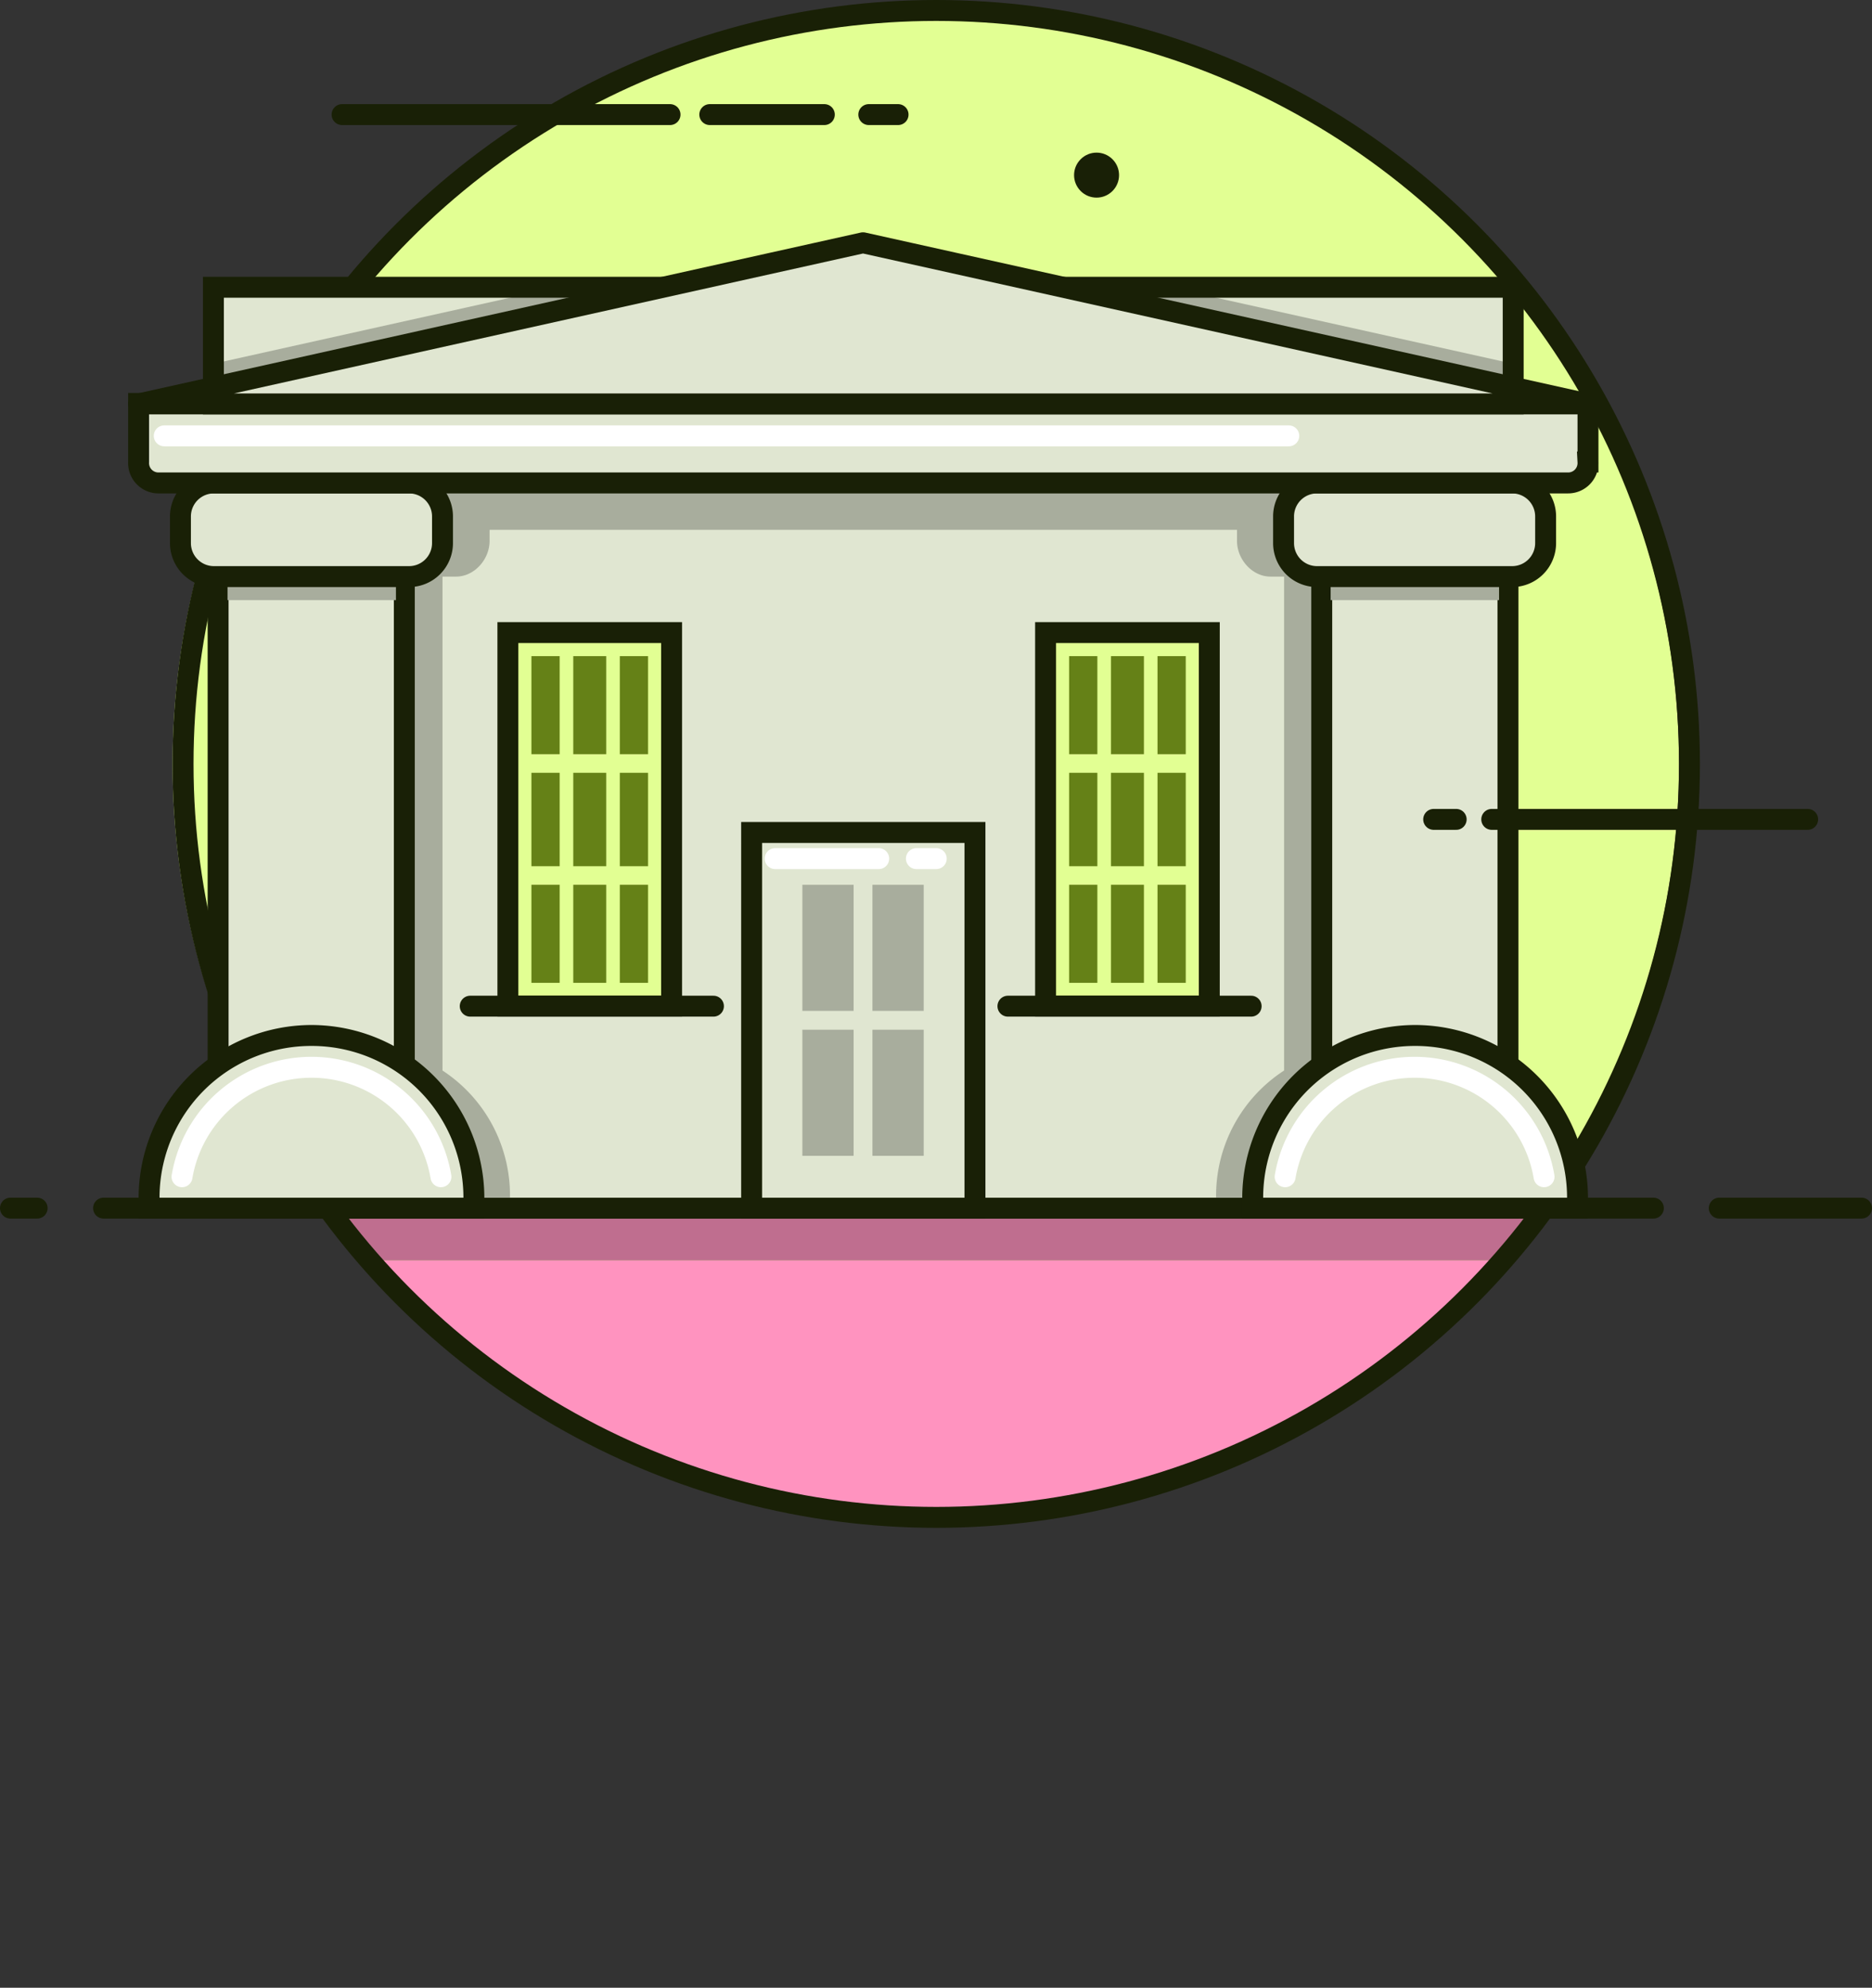 <svg id="Landing_Page" data-name="Landing Page" xmlns="http://www.w3.org/2000/svg" xmlns:xlink="http://www.w3.org/1999/xlink" viewBox="0 0 357.9 379.9"><rect x="0" y="0" width="357.9" height="379.9" fill="#333333" stroke="none"/><defs><style>.cls-1,.cls-14{fill:#e2ff93;}.cls-13,.cls-2,.cls-8{fill:#e0e6d1;}.cls-12,.cls-13,.cls-14,.cls-2,.cls-6{stroke:#192006;}.cls-10,.cls-12,.cls-13,.cls-14,.cls-2,.cls-6{stroke-linecap:round;}.cls-10,.cls-12,.cls-14,.cls-2,.cls-6{stroke-miterlimit:10;}.cls-12,.cls-13,.cls-14,.cls-2{stroke-width:4px;}.cls-3{clip-path:url(#clip-path);}.cls-4{fill:#ff93bf;}.cls-5{fill:#bf6e8f;}.cls-10,.cls-12,.cls-6{fill:none;}.cls-10,.cls-6{stroke-width:4px;}.cls-7{fill:#192006;}.cls-9{fill:#a8ad9d;}.cls-10{stroke:#fff;}.cls-11{clip-path:url(#clip-path-2);}.cls-13{stroke-linejoin:round;}.cls-15{fill:#658117;}</style><clipPath id="clip-path" transform="translate(-1539.1 210.9)"><circle id="_Ellipse_" data-name="&lt;Ellipse&gt;" class="cls-1" cx="1716" cy="-64.9" r="144"/></clipPath><clipPath id="clip-path-2" transform="translate(-1539.1 210.9)"><rect id="_Rectangle_" data-name="&lt;Rectangle&gt;" class="cls-2" x="1579.9" y="-156" width="248.5" height="22.31"/></clipPath></defs><title>lembaga</title><g id="Hero"><circle id="_Ellipse_2" data-name="&lt;Ellipse&gt;" class="cls-1" cx="177" cy="146" r="144"/><g class="cls-3"><path class="cls-4" d="M1845,20V30H1586V20h-30.6a26.1,26.1,0,0,0,.5,7.2c1.3,6.3-8.4,9-9.6,2.7a40.2,40.2,0,0,1-.8-9.8H1544V169h345V20h-44Z" transform="translate(-1539.1 210.9)"/><rect class="cls-5" x="46.9" y="230.9" width="259" height="10"/></g><path class="cls-6" d="M1867.8,20H1895" transform="translate(-1539.1 210.9)"/><path class="cls-6" d="M1558.9,20h296.3" transform="translate(-1539.1 210.9)"/><path class="cls-6" d="M1541.1,20h5.1" transform="translate(-1539.1 210.9)"/><circle id="_Ellipse_3" data-name="&lt;Ellipse&gt;" class="cls-6" cx="179" cy="146" r="144"/><circle class="cls-7" cx="1748.8" cy="-177.4" r="4.3" transform="translate(-901.5 1395.5) rotate(-45)"/><path class="cls-6" d="M1667.2-189h-62.7" transform="translate(-1539.1 210.9)"/><path class="cls-6" d="M1696.7-189h-21.9" transform="translate(-1539.1 210.9)"/><path class="cls-6" d="M1710.8-189h-5.6" transform="translate(-1539.1 210.9)"/><rect class="cls-8" x="57.5" y="82.3" width="215" height="148.58"/><path class="cls-7" d="M1809.6-126.6V18h-211V-126.6h211m4-4h-219V22h219V-130.6h0Z" transform="translate(-1539.1 210.9)"/><rect class="cls-9" x="59.6" y="84.3" width="211" height="16.96"/><path class="cls-9" d="M1623.7-6.3v-94.4h2.6c3.5,0,6.4-3.3,6.4-6.8v-4.7a6.4,6.4,0,0,0-6.4-6.4h-2.6v-8h-32.2v8h-2.6a6.4,6.4,0,0,0-6.4,6.4v4.7c0,3.5,2.9,6.8,6.4,6.8h2.6V-6.3a28.5,28.5,0,0,0-13,24.3h58.1A28.5,28.5,0,0,0,1623.7-6.3Z" transform="translate(-1539.1 210.9)"/><path class="cls-9" d="M1816.7-6.3v-94.4h2.6c3.5,0,6.4-3.3,6.4-6.8v-4.7a6.4,6.4,0,0,0-6.4-6.4h-2.6v-8h-32.2v8H1782a6.4,6.4,0,0,0-6.4,6.4v4.7c0,3.5,2.9,6.8,6.4,6.8h2.6V-6.3a28.5,28.5,0,0,0-13,24.3h58.1A28.5,28.5,0,0,0,1816.7-6.3Z" transform="translate(-1539.1 210.9)"/><rect class="cls-8" x="41.8" y="82.3" width="35.6" height="148.58"/><path class="cls-7" d="M1614.4-126.6V18h-31.6V-126.6h31.6m4-4h-39.6V22h39.6V-130.6h0Z" transform="translate(-1539.1 210.9)"/><rect id="_Rectangle_2" data-name="&lt;Rectangle&gt;" class="cls-9" x="43.5" y="103.1" width="32.2" height="11.6"/><path class="cls-8" d="M1567.6,20V18a31.1,31.1,0,0,1,62.1,0v2h-62.1Z" transform="translate(-1539.1 210.9)"/><path class="cls-7" d="M1598.6-11a29,29,0,0,1,29.1,29h-58.1a29,29,0,0,1,29.1-29m0-4a33.1,33.1,0,0,0-33.1,33v4h66.1V18a33.1,33.1,0,0,0-33.1-33h0Z" transform="translate(-1539.1 210.9)"/><path class="cls-10" d="M1573.9,14a25.1,25.1,0,0,1,49.5,0" transform="translate(-1539.1 210.9)"/><path class="cls-2" d="M1623.7-107.1a6.4,6.4,0,0,1-6.4,6.4H1580a6.4,6.4,0,0,1-6.4-6.4v-5.1a6.4,6.4,0,0,1,6.4-6.4h37.3a6.4,6.4,0,0,1,6.4,6.4v5.1Z" transform="translate(-1539.1 210.9)"/><rect class="cls-8" x="252.7" y="82.3" width="35.6" height="148.58"/><path class="cls-7" d="M1825.4-126.6V18h-31.6V-126.6h31.6m4-4h-39.6V22h39.6V-130.6h0Z" transform="translate(-1539.1 210.9)"/><path class="cls-8" d="M1778.5,20V18a31.1,31.1,0,0,1,62.1,0v2h-62.1Z" transform="translate(-1539.1 210.9)"/><path class="cls-7" d="M1809.6-11a29,29,0,0,1,29.1,29h-58.1a29,29,0,0,1,29.1-29m0-4a33.1,33.1,0,0,0-33.1,33v4h66.1V18a33.1,33.1,0,0,0-33.1-33h0Z" transform="translate(-1539.1 210.9)"/><path class="cls-10" d="M1784.8,14a25.1,25.1,0,0,1,49.5,0" transform="translate(-1539.1 210.9)"/><rect id="_Rectangle_3" data-name="&lt;Rectangle&gt;" class="cls-9" x="254.4" y="103.1" width="32.2" height="11.6"/><path class="cls-2" d="M1834.6-107.1a6.4,6.4,0,0,1-6.4,6.4h-37.3a6.4,6.4,0,0,1-6.4-6.4v-5.1a6.4,6.4,0,0,1,6.4-6.4h37.3a6.4,6.4,0,0,1,6.4,6.4v5.1Z" transform="translate(-1539.1 210.9)"/><path class="cls-2" d="M1842.7-122.6a3.8,3.8,0,0,1-3.8,4H1569.4a3.8,3.8,0,0,1-3.8-4v-11.2h277.1v11.2Z" transform="translate(-1539.1 210.9)"/><rect id="_Rectangle_4" data-name="&lt;Rectangle&gt;" class="cls-8" x="40.8" y="54.9" width="248.5" height="22.31"/><g class="cls-11"><polygon class="cls-9" points="26.5 72.7 303.6 72.7 165 41.9 26.5 72.7"/></g><rect id="_Rectangle_5" data-name="&lt;Rectangle&gt;" class="cls-12" x="40.8" y="54.9" width="248.5" height="22.31"/><polygon class="cls-13" points="26.5 77.2 303.6 77.2 165 46.4 26.5 77.2"/><rect class="cls-8" x="143.7" y="159.1" width="42.7" height="71.83"/><path class="cls-7" d="M1723.5-49.8V18h-38.7V-49.8h38.7m4-4h-46.7V22h46.7V-53.8h0Z" transform="translate(-1539.1 210.9)"/><rect class="cls-9" x="153.4" y="169.1" width="9.8" height="24.1"/><rect class="cls-9" x="166.8" y="169.1" width="9.8" height="24.1"/><rect class="cls-9" x="153.4" y="196.8" width="9.8" height="24.1"/><rect class="cls-9" x="166.8" y="196.8" width="9.8" height="24.1"/><rect class="cls-14" x="97.1" y="120.9" width="31.3" height="71.39"/><line class="cls-14" x1="89.9" y1="192.3" x2="136.4" y2="192.3"/><rect class="cls-15" x="101.6" y="125.4" width="5.4" height="18.74"/><rect class="cls-15" x="109.6" y="125.4" width="6.3" height="18.74"/><rect class="cls-15" x="118.5" y="125.4" width="5.4" height="18.74"/><rect class="cls-15" x="101.6" y="147.7" width="5.4" height="17.85"/><rect class="cls-15" x="109.6" y="147.7" width="6.3" height="17.85"/><rect class="cls-15" x="118.5" y="147.7" width="5.4" height="17.85"/><rect class="cls-15" x="101.6" y="169.1" width="5.4" height="18.74"/><rect class="cls-15" x="109.6" y="169.1" width="6.3" height="18.74"/><rect class="cls-15" x="118.5" y="169.1" width="5.4" height="18.74"/><rect class="cls-14" x="199.9" y="120.9" width="31.3" height="71.39"/><line class="cls-14" x1="192.7" y1="192.3" x2="239.2" y2="192.3"/><rect class="cls-15" x="204.4" y="125.4" width="5.4" height="18.74"/><rect class="cls-15" x="212.4" y="125.4" width="6.3" height="18.74"/><rect class="cls-15" x="221.3" y="125.4" width="5.4" height="18.74"/><rect class="cls-15" x="204.4" y="147.7" width="5.4" height="17.85"/><rect class="cls-15" x="212.4" y="147.7" width="6.3" height="17.85"/><rect class="cls-15" x="221.3" y="147.7" width="5.4" height="17.85"/><rect class="cls-15" x="204.4" y="169.1" width="5.4" height="18.74"/><rect class="cls-15" x="212.4" y="169.1" width="6.3" height="18.74"/><rect class="cls-15" x="221.3" y="169.1" width="5.4" height="18.74"/><line class="cls-10" x1="31.4" y1="83.3" x2="246.4" y2="83.3"/><line class="cls-10" x1="148.2" y1="164.1" x2="168" y2="164.1"/><line class="cls-10" x1="175.2" y1="164.1" x2="179" y2="164.1"/><line class="cls-6" x1="285.2" y1="156.6" x2="345.6" y2="156.6"/><line class="cls-6" x1="274.1" y1="156.6" x2="278.4" y2="156.6"/></g></svg>